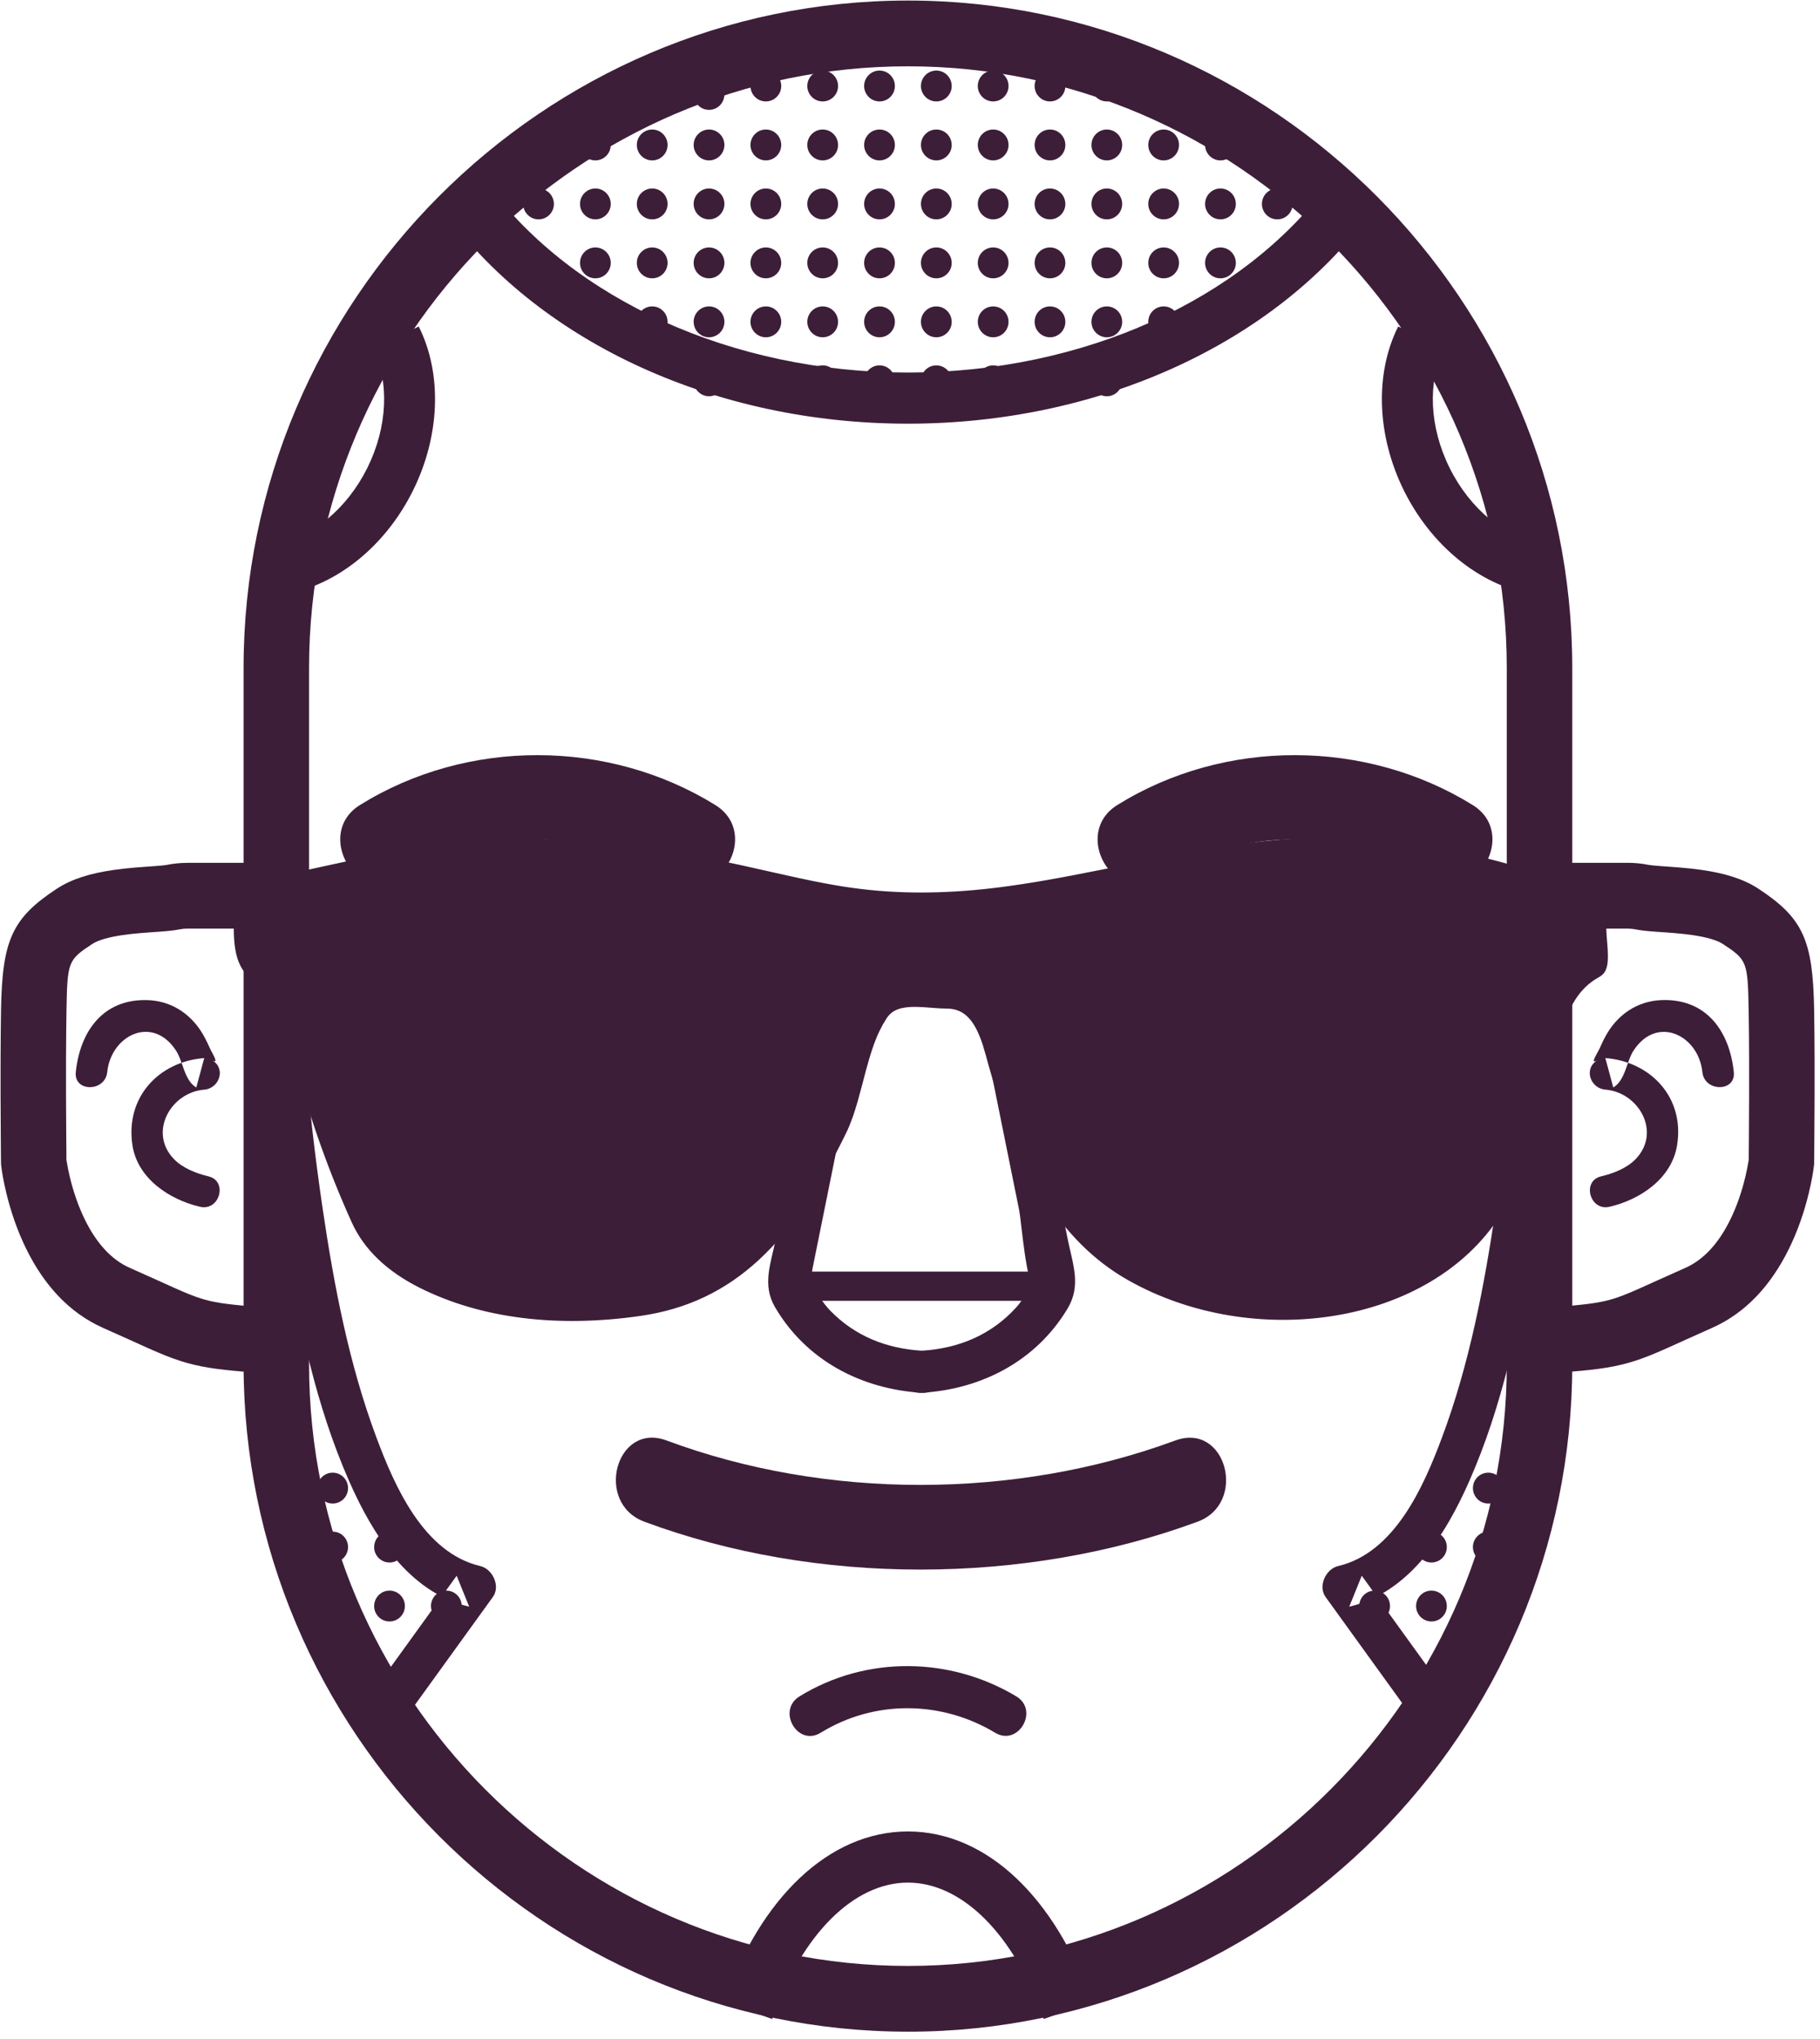 <svg width="125" height="140" xmlns="http://www.w3.org/2000/svg"><g fill="none" fill-rule="evenodd"><path d="M80.723 98.905c-11.006 4.062-24 4.074-34.94 0-3.48-1.297-4.98 4.29-1.53 5.576 11.783 4.39 26.14 4.38 38 0 3.45-1.272 1.96-6.863-1.53-5.575M86.486 59.787c2.165.013 4.34.2 6.474.44 4.653.526 11.15 1.337 11.467 7.107.236 4.31-.806 8.665-2.183 12.765-1.304 3.884-4.07 6.72-8.117 7.686-8.777 2.094-17.488-.095-21.693-8.833-5.16-10.724-4.907-15.91 7.63-18.574 2.102-.448 4.257-.607 6.422-.593m-45.77 0c2.165-.014 4.32.145 6.425.592 12.536 2.662 12.79 7.85 7.63 18.573-4.206 8.738-12.916 10.927-21.694 8.833-4.046-.966-6.813-3.802-8.117-7.687-1.378-4.1-2.42-8.456-2.184-12.766.316-5.77 6.814-6.58 11.467-7.106 2.136-.24 4.31-.428 6.474-.44m50.41-2.017c-7.624.05-14.972 2.446-22.457 3.403-3.124.4-6.343.497-9.472.126-4.16-.496-8.19-1.807-12.346-2.395-3.715-.526-7.477-1.075-11.216-1.097-6.534-.04-12.854 2.016-19.26 3.125 0 1.882-.38 4.297.578 5.62.988 1.364 2.654 2.612 3.087 4.46 1.026 4.385 2.48 8.683 4.342 12.803.904 2.003 2.61 3.4 4.516 4.36 4.59 2.316 10.02 2.656 15.056 1.928 7.17-1.037 11.06-6.44 14.027-12.613 1.112-2.51 1.236-5.405 2.698-7.698.87-1.363 2.887-.79 4.33-.794 2.146-.008 2.663 2.403 3.11 4.007 1.584 5.674 4.224 11.694 9.473 14.667 7.838 4.44 20.184 3.61 25.27-4.397 1.99-3.134 2.54-6.936 3.537-10.485.608-2.16 1.15-4.734 3.313-5.922.872-.48.26-2.39.388-3.503.14-1.21.41-2.282-1.305-2.52-2.992-.415-5.895-1.677-8.958-2.104-2.902-.404-5.746-.99-8.707-.97" fill="#3D1E39"/><path d="M86.484 60.037c1.94.013 3.97.16 6.448.44 3.568.403 5.458.76 7.288 1.567 2.452 1.08 3.82 2.766 3.958 5.304.208 3.817-.55 7.848-2.17 12.67-1.32 3.925-4.09 6.605-7.94 7.523-9.476 2.263-17.542-.66-21.41-8.697-5.53-11.492-4.113-15.76 7.456-18.22 1.966-.417 4.065-.6 6.37-.586zm.004-.5c-2.34-.016-4.474.17-6.477.596-11.922 2.533-13.46 7.17-7.8 18.93 3.978 8.267 12.287 11.28 21.975 8.967 4.02-.96 6.924-3.767 8.296-7.85 1.64-4.88 2.41-8.968 2.197-12.86-.15-2.743-1.643-4.584-4.257-5.735-1.89-.834-3.814-1.198-7.432-1.606-2.495-.283-4.54-.432-6.5-.444zm-45.77.5c2.306-.014 4.405.17 6.37.587 11.57 2.458 12.986 6.727 7.456 18.22-3.867 8.035-11.933 10.96-21.41 8.698-3.85-.92-6.62-3.6-7.94-7.523-1.618-4.824-2.378-8.855-2.17-12.672.14-2.538 1.507-4.223 3.96-5.304 1.83-.807 3.72-1.164 7.287-1.567 2.48-.28 4.51-.427 6.448-.44zm-.003-.5c-1.96.01-4.004.16-6.5.442-3.618.407-5.54.77-7.432 1.605-2.614 1.15-4.107 2.992-4.257 5.736-.213 3.892.558 7.98 2.196 12.86 1.372 4.083 4.275 6.89 8.296 7.85 9.69 2.312 17.998-.7 21.976-8.968 5.66-11.76 4.12-16.396-7.8-18.93-2.005-.424-4.14-.61-6.48-.596zm50.412-2.017c-3.962.026-7.085.5-14.007 1.9l-1.117.225c-3.22.647-5.245 1.008-7.364 1.28-3.294.42-6.457.476-9.413.125-1.765-.21-3.287-.51-6.23-1.176l-.292-.066c-2.883-.654-4.18-.92-5.818-1.152l-.47-.066c-3.418-.484-5.052-.69-7.017-.855-1.328-.11-2.57-.17-3.763-.178-3.776-.022-6.744.46-13.35 1.913l-.466.102c-2.513.552-3.93.845-5.486 1.114l-.207.036v.21c0 .342-.01.614-.037 1.3-.013.314-.02.474-.025.66-.06 1.88.09 2.984.687 3.81.153.21.328.427.54.675.17.196.345.392.7.784 1.085 1.214 1.582 1.956 1.806 2.91 1.03 4.41 2.492 8.722 4.356 12.85.86 1.904 2.463 3.386 4.632 4.48 4.308 2.174 9.61 2.76 15.204 1.952 6.403-.926 10.522-5.067 14.216-12.752.38-.856.627-1.655 1.006-3.106l.07-.268c.584-2.25.923-3.226 1.607-4.3.43-.677 1.168-.857 2.53-.773.14.01.266.018.5.037.582.046.803.06 1.088.06 1.245-.006 1.956.835 2.5 2.527.063.2.124.407.195.662l.174.633c2.004 7.176 4.934 12.18 9.59 14.818 8.572 4.857 20.748 3.164 25.602-4.48 1.234-1.944 1.878-3.83 2.807-7.588l.102-.412c.31-1.258.46-1.85.658-2.55l.07-.252c.022-.083.14-.516.176-.64.068-.247.126-.45.183-.644.656-2.215 1.402-3.488 2.762-4.236.6-.33.68-.94.562-2.343l-.01-.106c-.057-.684-.07-.96-.036-1.246l.027-.22c.11-.89.12-1.21-.023-1.602-.198-.54-.685-.86-1.522-.976-.946-.13-1.91-.347-3.173-.69-.35-.096-.597-.166-1.28-.36-2.19-.62-3.22-.874-4.506-1.054-.557-.077-1.016-.146-1.99-.297l-.897-.138c-2.53-.385-4.14-.55-5.856-.537zm.003.5c1.684-.01 3.27.152 5.78.533l.894.138c.977.152 1.437.22 1.997.3 1.256.174 2.272.424 4.44 1.04.683.194.93.263 1.284.36 1.282.35 2.265.57 3.235.703.67.093.995.307 1.12.653.105.285.097.567-.003 1.367l-.027.223c-.038.332-.026.625.035 1.345.004.054.004.054.01.107.097 1.178.034 1.675-.305 1.86-1.506.828-2.312 2.203-3.002 4.534-.058.2-.116.403-.186.654l-.176.64-.07.248c-.2.71-.35 1.304-.662 2.567l-.102.41c-.916 3.708-1.548 5.556-2.744 7.44-4.698 7.398-16.577 9.05-24.935 4.314-4.515-2.56-7.383-7.457-9.354-14.517-.03-.097-.144-.52-.176-.633-.072-.26-.135-.475-.202-.68-.602-1.878-1.452-2.882-2.976-2.877-.266 0-.48-.012-1.046-.057-.238-.02-.366-.028-.51-.037-1.527-.095-2.42.123-2.982 1.004-.722 1.13-1.072 2.143-1.67 4.442l-.07.267c-.372 1.426-.614 2.205-.975 3.022-3.627 7.542-7.63 11.57-13.834 12.466-5.5.795-10.702.22-14.91-1.904-2.074-1.047-3.593-2.45-4.4-4.24-1.85-4.097-3.303-8.38-4.326-12.756-.248-1.06-.783-1.86-1.92-3.13-.356-.394-.528-.586-.693-.777-.203-.24-.37-.446-.513-.644-.51-.704-.648-1.73-.592-3.498.005-.184.01-.343.024-.654.028-.695.037-.97.037-1.32l-.208.247c1.566-.27 2.987-.564 5.508-1.118l.465-.102c6.57-1.445 9.514-1.923 13.24-1.9 1.182.006 2.41.066 3.726.175 1.95.163 3.58.37 6.988.852l.47.066c1.618.23 2.907.493 5.777 1.144l.293.066c2.96.67 4.493.973 6.28 1.185 3 .356 6.203.3 9.534-.126 2.134-.273 4.168-.636 7.4-1.285.308-.062.54-.11 1.117-.225 6.89-1.392 9.99-1.864 13.91-1.89z" fill="#3D1E39"/><path d="M34.24 60.232c4.272-.482 8.69-.743 12.898.15 12.536 2.664 12.79 7.85 7.628 18.575-4.205 8.738-12.91 10.928-21.688 8.833-4.046-.965-6.814-3.812-8.12-7.696-1.376-4.1-2.424-8.453-2.188-12.762.316-5.77 6.818-6.574 11.47-7.1z" fill="#3D1E39"/><path d="M34.24 60.232c4.272-.482 8.69-.743 12.898.15 12.536 2.664 12.79 7.85 7.628 18.575-4.205 8.738-12.91 10.928-21.688 8.833-4.046-.965-6.814-3.812-8.12-7.696-1.376-4.1-2.424-8.453-2.188-12.762.316-5.77 6.818-6.574 11.47-7.1z"/><path d="M92.957 60.232c-4.27-.482-8.69-.743-12.897.15-12.535 2.664-12.788 7.85-7.627 18.575 4.205 8.738 12.91 10.928 21.688 8.833 4.047-.965 6.815-3.812 8.12-7.696 1.377-4.1 2.425-8.453 2.19-12.762-.317-5.77-6.82-6.574-11.473-7.1z" fill="#3D1E39"/><path d="M92.957 60.232c-4.27-.482-8.69-.743-12.897.15-12.535 2.664-12.788 7.85-7.627 18.575 4.205 8.738 12.91 10.928 21.688 8.833 4.047-.965 6.815-3.812 8.12-7.696 1.377-4.1 2.425-8.453 2.19-12.762-.317-5.77-6.82-6.574-11.473-7.1z"/><path d="M62.357 134.983c-22.616 0-41.13-18.594-41.13-41.31v-47.81c0-22.714 18.514-41.31 41.13-41.31 22.617 0 41.13 18.596 41.13 41.31v47.81c0 22.716-18.513 41.31-41.13 41.31zm0 4.516c25.1 0 45.628-20.617 45.628-45.826v-47.81c0-25.21-20.527-45.826-45.628-45.826-25.1 0-45.628 20.617-45.628 45.826v47.81c0 25.21 20.527 45.825 45.627 45.825z" fill="#3D1E39"/><path d="M107.665 63.76h4.136c.187 0 .365.02.536.053.372.076.756.115 1.444.165l.592.04.614.048c.465.04.866.082 1.238.136.997.144 1.717.36 2.1.61 1.673 1.104 1.718 1.205 1.776 4.61.017.955.026 2.066.03 3.302.005 1.69 0 3.504-.014 5.285l-.01 1.28-.006.477.014-.228c-.004.038-.02.144-.046.306-.048.29-.114.616-.2.97-.24 1.01-.584 2.02-1.038 2.94-.79 1.606-1.816 2.74-3.072 3.296-.87.383-3 1.35-3.076 1.382-.822.366-1.326.568-1.797.718-.816.26-1.674.396-3.4.536l.36 4.5c2.034-.163 3.194-.35 4.394-.73.663-.21 1.303-.467 2.265-.895.096-.043 2.218-1.005 3.06-1.377 2.348-1.035 4.075-2.95 5.296-5.427.617-1.252 1.067-2.57 1.382-3.888.19-.794.296-1.427.34-1.824l.014-.114v-.114l.006-.485c.004-.385.008-.82.01-1.292.014-1.796.02-3.625.015-5.333-.004-1.256-.013-2.387-.03-3.366-.082-4.785-.755-6.296-3.806-8.307-1.05-.692-2.335-1.076-3.927-1.305-.47-.068-.956-.12-1.503-.166-.208-.018-.416-.033-.67-.05-.077-.007-.48-.035-.588-.043-.49-.035-.76-.063-.88-.087-.464-.094-.94-.14-1.42-.14h-4.137v4.515zM17.003 59.245h-4.137c-.48 0-.957.047-1.424.142-.117.023-.385.05-.877.086l-.588.042c-.254.018-.462.033-.67.05-.547.047-1.032.1-1.502.167-1.593.23-2.88.613-3.928 1.305C.825 63.047.153 64.56.07 69.344c-.016.98-.026 2.11-.03 3.366-.005 1.708 0 3.537.014 5.333l.01 1.292.006.485.002.114.012.114c.045.397.15 1.03.34 1.824.317 1.317.766 2.636 1.382 3.887 1.222 2.477 2.948 4.39 5.295 5.426.844.372 2.967 1.334 3.062 1.377.962.428 1.602.685 2.266.895 1.2.38 2.36.567 4.395.73l.36-4.5c-1.727-.14-2.585-.277-3.4-.536-.472-.15-.976-.352-1.798-.718-.074-.033-2.207-1-3.076-1.382-1.257-.555-2.282-1.69-3.073-3.296-.454-.92-.797-1.93-1.04-2.94-.084-.354-.15-.68-.198-.97-.028-.162-.043-.268-.047-.307l.014.227-.005-.476c-.004-.38-.007-.812-.01-1.28-.014-1.782-.02-3.596-.015-5.286.004-1.236.014-2.347.03-3.302.058-3.405.103-3.506 1.777-4.61.382-.25 1.103-.466 2.1-.61.372-.054.772-.097 1.237-.136.187-.015.378-.03.615-.047l.593-.042c.687-.05 1.07-.09 1.442-.164.172-.035.35-.053.536-.053h4.137v-4.515z" fill="#3D1E39"/><path d="M110.544 82.86c2.115-.493 4.272-1.945 4.64-4.222.536-3.29-1.82-5.75-4.927-5.99l.545 2.02c.835-.498.896-1.77 1.392-2.533 1.602-2.458 4.463-1.067 4.726 1.474.142 1.374 2.303 1.388 2.16 0-.29-2.793-1.87-5.035-4.92-4.943-1.31.04-2.455.612-3.298 1.61-.424.502-.72 1.078-.982 1.674-.177.4-.73 1.18-.168.845-.968.577-.488 1.94.545 2.02 2.277.178 3.864 2.895 2.095 4.756-.597.63-1.55 1.004-2.382 1.198-1.353.315-.78 2.407.574 2.09M14.316 80.768c-.834-.194-1.786-.572-2.382-1.197-1.763-1.847-.185-4.577 2.095-4.754 1.03-.08 1.514-1.443.544-2.02.518.308.01-.447-.167-.845-.247-.557-.515-1.083-.898-1.563-.85-1.062-2.02-1.677-3.383-1.72-3.05-.095-4.63 2.153-4.92 4.942-.143 1.386 2.017 1.376 2.16 0 .262-2.54 3.116-3.944 4.725-1.475.498.765.556 2.034 1.392 2.533l.545-2.02c-3.13.242-5.434 2.7-4.93 5.99.35 2.278 2.54 3.732 4.642 4.22 1.352.316 1.93-1.774.574-2.09M79.646 60.267c5.692-3.54 12.94-3.498 18.59 0 3.165 1.958 6.06-3.043 2.908-4.994-7.332-4.537-17.02-4.593-24.404 0-3.145 1.956-.257 6.96 2.906 4.994M56.366 118.973c3.698-2.278 8.3-2.214 11.983 0 1.593.957 3.042-1.542 1.452-2.497-4.543-2.73-10.322-2.814-14.89 0-1.576.97-.132 3.473 1.454 2.497M27.63 60.267c5.69-3.54 12.938-3.498 18.59 0 3.164 1.958 6.06-3.043 2.907-4.994-7.333-4.537-17.02-4.593-24.404 0-3.145 1.956-.257 6.96 2.906 4.994M56.928 67.055l-3.646 18.022c-.335 1.656-.952 3.13-.06 4.66 2.138 3.672 5.94 5.642 10.084 5.894 1.85.114 1.845-2.78 0-2.89-2.422-.148-4.588-1-6.294-2.762-.51-.53-.847-1.142-1.304-1.7-.198-.24-.515-1.246-.29-.13.223 1.103.285-.544.388-1.05l.804-3.978 3.094-15.296c.368-1.817-2.407-2.594-2.776-.77" fill="#3D1E39"/><path d="M66.91 67.824l3.093 15.296c.144.713.478 5.192 1.125 5.56-.886-.503.74-1.542-.223-.402-.406.48-.7 1.04-1.132 1.513-1.715 1.88-3.954 2.797-6.466 2.95-1.84.11-1.854 3.004 0 2.89 4.103-.248 7.828-2.165 10-5.756.974-1.61.38-3.036.024-4.797l-3.645-18.022c-.368-1.822-3.144-1.05-2.776.77" fill="#3D1E39"/><path fill="#3D1E39" d="M54.093 89.318H72.52V87.31H54.093M17.538 61.503c.11 7.995.834 16.05 2.106 23.94.888 5.51 2.067 11.09 4.32 16.22 1.613 3.673 4.095 7.675 8.26 8.653-.288-.708-.574-1.416-.86-2.124l-5.663 7.84c-1.09 1.507 1.407 2.952 2.486 1.458l5.663-7.838c.54-.748-.02-1.926-.862-2.124-3.88-.913-5.865-5.433-7.13-8.816-1.89-5.05-2.916-10.43-3.702-15.752-1.045-7.08-1.64-14.295-1.74-21.457-.024-1.86-2.903-1.864-2.878 0M104.473 61.503c-.098 7.162-.694 14.376-1.74 21.457-.784 5.322-1.81 10.702-3.7 15.752-1.264 3.38-3.252 7.904-7.13 8.816-.842.198-1.4 1.376-.86 2.124l5.66 7.838c1.08 1.492 3.577.05 2.487-1.46l-5.662-7.838-.86 2.124c4.163-.978 6.646-4.98 8.258-8.652 2.254-5.13 3.43-10.71 4.32-16.222 1.272-7.89 1.997-15.944 2.106-23.94.026-1.86-2.854-1.86-2.88 0M91.22 12.662c-5.876 7.902-16.787 12.916-28.863 12.916S39.37 20.564 33.493 12.662l-2.802 2.102c6.57 8.83 18.53 14.327 31.667 14.327s25.1-5.497 31.666-14.326l-2.802-2.102zM25.635 23.994c1.104 2.204 1 5.306-.406 8.134-1.407 2.827-3.813 4.775-6.23 5.214l.622 3.456c3.55-.644 6.857-3.32 8.736-7.1 1.88-3.782 2.024-8.044.402-11.282l-3.125 1.578zM96.03 22.416c-1.622 3.238-1.478 7.5.4 11.28 1.88 3.78 5.187 6.458 8.738 7.102l.62-3.456c-2.416-.44-4.822-2.387-6.227-5.214-1.405-2.828-1.51-5.93-.406-8.134l-3.125-1.578zM53.034 138.627c2.037-5.843 5.627-9.365 9.323-9.365 3.697 0 7.287 3.522 9.324 9.365l3.303-1.16c-2.477-7.104-7.18-11.717-12.626-11.717-5.445 0-10.148 4.613-12.625 11.717l3.302 1.16zM53.656 5.905c0 .586-.473 1.06-1.056 1.06-.583 0-1.056-.474-1.056-1.06 0-.586.473-1.06 1.056-1.06.583 0 1.056.474 1.056 1.06M65.365 5.905c0 .586-.473 1.06-1.056 1.06-.584 0-1.057-.474-1.057-1.06 0-.586.473-1.06 1.056-1.06.582 0 1.055.474 1.055 1.06M69.267 5.905c0 .586-.472 1.06-1.055 1.06s-1.056-.474-1.056-1.06c0-.586.473-1.06 1.056-1.06.583 0 1.055.474 1.055 1.06M77.073 5.905c0 .586-.473 1.06-1.055 1.06-.584 0-1.056-.474-1.056-1.06 0-.586.472-1.06 1.056-1.06.582 0 1.055.474 1.055 1.06M73.17 5.905c0 .586-.473 1.06-1.055 1.06-.584 0-1.056-.474-1.056-1.06 0-.586.47-1.06 1.055-1.06.582 0 1.055.474 1.055 1.06M61.462 5.905c0 .586-.473 1.06-1.056 1.06-.583 0-1.056-.474-1.056-1.06 0-.586.473-1.06 1.056-1.06.583 0 1.056.474 1.056 1.06M57.56 5.905c0 .586-.474 1.06-1.057 1.06s-1.056-.474-1.056-1.06c0-.586.473-1.06 1.056-1.06.583 0 1.056.474 1.056 1.06M41.947 9.953c0 .586-.473 1.06-1.055 1.06-.584 0-1.056-.474-1.056-1.06 0-.586.472-1.06 1.056-1.06.582 0 1.055.474 1.055 1.06M53.656 9.953c0 .586-.473 1.06-1.056 1.06-.583 0-1.056-.474-1.056-1.06 0-.586.473-1.06 1.056-1.06.583 0 1.056.474 1.056 1.06M65.365 9.953c0 .586-.473 1.06-1.056 1.06-.584 0-1.057-.474-1.057-1.06 0-.586.473-1.06 1.056-1.06.582 0 1.055.474 1.055 1.06M69.267 9.953c0 .586-.472 1.06-1.055 1.06s-1.056-.474-1.056-1.06c0-.586.473-1.06 1.056-1.06.583 0 1.055.474 1.055 1.06M84.88 9.953c0 .586-.474 1.06-1.057 1.06s-1.056-.474-1.056-1.06c0-.586.473-1.06 1.056-1.06.583 0 1.056.474 1.056 1.06M80.976 9.953c0 .586-.473 1.06-1.055 1.06-.583 0-1.056-.474-1.056-1.06 0-.586.473-1.06 1.057-1.06.583 0 1.056.474 1.056 1.06M77.073 9.953c0 .586-.473 1.06-1.055 1.06-.584 0-1.056-.474-1.056-1.06 0-.586.472-1.06 1.056-1.06.582 0 1.055.474 1.055 1.06M73.17 9.953c0 .586-.473 1.06-1.055 1.06-.584 0-1.056-.474-1.056-1.06 0-.586.47-1.06 1.055-1.06.582 0 1.055.474 1.055 1.06M61.462 9.953c0 .586-.473 1.06-1.056 1.06-.583 0-1.056-.474-1.056-1.06 0-.586.473-1.06 1.056-1.06.583 0 1.056.474 1.056 1.06M57.56 9.953c0 .586-.474 1.06-1.057 1.06s-1.056-.474-1.056-1.06c0-.586.473-1.06 1.056-1.06.583 0 1.056.474 1.056 1.06M49.753 9.953c0 .586-.473 1.06-1.056 1.06-.583 0-1.056-.474-1.056-1.06 0-.586.474-1.06 1.057-1.06s1.056.474 1.056 1.06M49.753 6.483c0 .586-.473 1.06-1.056 1.06-.583 0-1.056-.474-1.056-1.06 0-.586.474-1.06 1.057-1.06s1.056.474 1.056 1.06M45.85 9.953c0 .586-.473 1.06-1.055 1.06-.584 0-1.057-.474-1.057-1.06 0-.586.473-1.06 1.057-1.06.582 0 1.055.474 1.055 1.06"/><path d="M41.947 14.002c0 .585-.473 1.06-1.055 1.06-.584 0-1.056-.475-1.056-1.06 0-.586.472-1.06 1.056-1.06.582 0 1.055.474 1.055 1.06M53.656 14.002c0 .585-.473 1.06-1.056 1.06-.583 0-1.056-.475-1.056-1.06 0-.586.473-1.06 1.056-1.06.583 0 1.056.474 1.056 1.06M65.365 14.002c0 .585-.473 1.06-1.056 1.06-.584 0-1.057-.475-1.057-1.06 0-.586.473-1.06 1.056-1.06.582 0 1.055.474 1.055 1.06M69.267 14.002c0 .585-.472 1.06-1.055 1.06s-1.056-.475-1.056-1.06c0-.586.473-1.06 1.056-1.06.583 0 1.055.474 1.055 1.06M84.88 14.002c0 .585-.474 1.06-1.057 1.06s-1.056-.475-1.056-1.06c0-.586.473-1.06 1.056-1.06.583 0 1.056.474 1.056 1.06M88.782 14.002c0 .585-.473 1.06-1.056 1.06-.583 0-1.056-.475-1.056-1.06 0-.586.473-1.06 1.056-1.06.583 0 1.056.474 1.056 1.06M80.976 14.002c0 .585-.473 1.06-1.055 1.06-.583 0-1.056-.475-1.056-1.06 0-.586.473-1.06 1.057-1.06.583 0 1.056.474 1.056 1.06M77.073 14.002c0 .585-.473 1.06-1.055 1.06-.584 0-1.056-.475-1.056-1.06 0-.586.472-1.06 1.056-1.06.582 0 1.055.474 1.055 1.06M73.17 14.002c0 .585-.473 1.06-1.055 1.06-.584 0-1.056-.475-1.056-1.06 0-.586.47-1.06 1.055-1.06.582 0 1.055.474 1.055 1.06M61.462 14.002c0 .585-.473 1.06-1.056 1.06-.583 0-1.056-.475-1.056-1.06 0-.586.473-1.06 1.056-1.06.583 0 1.056.474 1.056 1.06M57.56 14.002c0 .585-.474 1.06-1.057 1.06s-1.056-.475-1.056-1.06c0-.586.473-1.06 1.056-1.06.583 0 1.056.474 1.056 1.06M49.753 14.002c0 .585-.473 1.06-1.056 1.06-.583 0-1.056-.475-1.056-1.06 0-.586.474-1.06 1.057-1.06s1.056.474 1.056 1.06M45.85 14.002c0 .585-.473 1.06-1.055 1.06-.584 0-1.057-.475-1.057-1.06 0-.586.473-1.06 1.057-1.06.582 0 1.055.474 1.055 1.06M38.044 14.002c0 .585-.473 1.06-1.055 1.06-.585 0-1.057-.475-1.057-1.06 0-.586.472-1.06 1.056-1.06.58 0 1.054.474 1.054 1.06M41.947 18.05c0 .586-.473 1.06-1.055 1.06-.584 0-1.056-.474-1.056-1.06 0-.586.472-1.06 1.056-1.06.582 0 1.055.474 1.055 1.06M53.656 18.05c0 .586-.473 1.06-1.056 1.06-.583 0-1.056-.474-1.056-1.06 0-.586.473-1.06 1.056-1.06.583 0 1.056.474 1.056 1.06M65.365 18.05c0 .586-.473 1.06-1.056 1.06-.584 0-1.057-.474-1.057-1.06 0-.586.473-1.06 1.056-1.06.582 0 1.055.474 1.055 1.06M69.267 18.05c0 .586-.472 1.06-1.055 1.06s-1.056-.474-1.056-1.06c0-.586.473-1.06 1.056-1.06.583 0 1.055.474 1.055 1.06M84.88 18.05c0 .586-.474 1.06-1.057 1.06s-1.056-.474-1.056-1.06c0-.586.473-1.06 1.056-1.06.583 0 1.056.474 1.056 1.06M88.782 18.05c0 .586-.473 1.06-1.056 1.06-.583 0-1.056-.474-1.056-1.06 0-.586.473-1.06 1.056-1.06.583 0 1.056.474 1.056 1.06M80.976 18.05c0 .586-.473 1.06-1.055 1.06-.583 0-1.056-.474-1.056-1.06 0-.586.473-1.06 1.057-1.06.583 0 1.056.474 1.056 1.06M77.073 18.05c0 .586-.473 1.06-1.055 1.06-.584 0-1.056-.474-1.056-1.06 0-.586.472-1.06 1.056-1.06.582 0 1.055.474 1.055 1.06M73.17 18.05c0 .586-.473 1.06-1.055 1.06-.584 0-1.056-.474-1.056-1.06 0-.586.47-1.06 1.055-1.06.582 0 1.055.474 1.055 1.06M61.462 18.05c0 .586-.473 1.06-1.056 1.06-.583 0-1.056-.474-1.056-1.06 0-.586.473-1.06 1.056-1.06.583 0 1.056.474 1.056 1.06M57.56 18.05c0 .586-.474 1.06-1.057 1.06s-1.056-.474-1.056-1.06c0-.586.473-1.06 1.056-1.06.583 0 1.056.474 1.056 1.06M49.753 18.05c0 .586-.473 1.06-1.056 1.06-.583 0-1.056-.474-1.056-1.06 0-.586.474-1.06 1.057-1.06s1.056.474 1.056 1.06M45.85 18.05c0 .586-.473 1.06-1.055 1.06-.584 0-1.057-.474-1.057-1.06 0-.586.473-1.06 1.057-1.06.582 0 1.055.474 1.055 1.06M38.044 18.05c0 .586-.473 1.06-1.055 1.06-.585 0-1.057-.474-1.057-1.06 0-.586.472-1.06 1.056-1.06.58 0 1.054.474 1.054 1.06M41.947 22.098c0 .586-.473 1.06-1.055 1.06-.584 0-1.056-.474-1.056-1.06 0-.586.472-1.06 1.056-1.06.582 0 1.055.474 1.055 1.06M53.656 22.098c0 .586-.473 1.06-1.056 1.06-.583 0-1.056-.474-1.056-1.06 0-.586.473-1.06 1.056-1.06.583 0 1.056.474 1.056 1.06M65.365 22.098c0 .586-.473 1.06-1.056 1.06-.584 0-1.057-.474-1.057-1.06 0-.586.473-1.06 1.056-1.06.582 0 1.055.474 1.055 1.06M69.267 22.098c0 .586-.472 1.06-1.055 1.06s-1.056-.474-1.056-1.06c0-.586.473-1.06 1.056-1.06.583 0 1.055.474 1.055 1.06M84.88 22.098c0 .586-.474 1.06-1.057 1.06s-1.056-.474-1.056-1.06c0-.586.473-1.06 1.056-1.06.583 0 1.056.474 1.056 1.06M80.976 22.098c0 .586-.473 1.06-1.055 1.06-.583 0-1.056-.474-1.056-1.06 0-.586.473-1.06 1.057-1.06.583 0 1.056.474 1.056 1.06M77.073 22.098c0 .586-.473 1.06-1.055 1.06-.584 0-1.056-.474-1.056-1.06 0-.586.472-1.06 1.056-1.06.582 0 1.055.474 1.055 1.06M73.17 22.098c0 .586-.473 1.06-1.055 1.06-.584 0-1.056-.474-1.056-1.06 0-.586.47-1.06 1.055-1.06.582 0 1.055.474 1.055 1.06M61.462 22.098c0 .586-.473 1.06-1.056 1.06-.583 0-1.056-.474-1.056-1.06 0-.586.473-1.06 1.056-1.06.583 0 1.056.474 1.056 1.06M57.56 22.098c0 .586-.474 1.06-1.057 1.06s-1.056-.474-1.056-1.06c0-.586.473-1.06 1.056-1.06.583 0 1.056.474 1.056 1.06M49.753 22.098c0 .586-.473 1.06-1.056 1.06-.583 0-1.056-.474-1.056-1.06 0-.586.474-1.06 1.057-1.06s1.056.474 1.056 1.06M45.85 22.098c0 .586-.473 1.06-1.055 1.06-.584 0-1.057-.474-1.057-1.06 0-.586.473-1.06 1.057-1.06.582 0 1.055.474 1.055 1.06M53.656 26.147c0 .586-.473 1.06-1.056 1.06-.583 0-1.056-.474-1.056-1.06 0-.586.473-1.06 1.056-1.06.583 0 1.056.474 1.056 1.06M65.365 26.147c0 .586-.473 1.06-1.056 1.06-.584 0-1.057-.474-1.057-1.06 0-.586.473-1.06 1.056-1.06.582 0 1.055.474 1.055 1.06M69.267 26.147c0 .586-.472 1.06-1.055 1.06s-1.056-.474-1.056-1.06c0-.586.473-1.06 1.056-1.06.583 0 1.055.474 1.055 1.06M77.073 26.147c0 .586-.473 1.06-1.055 1.06-.584 0-1.056-.474-1.056-1.06 0-.586.472-1.06 1.056-1.06.582 0 1.055.474 1.055 1.06M73.17 26.147c0 .586-.473 1.06-1.055 1.06-.584 0-1.056-.474-1.056-1.06 0-.586.47-1.06 1.055-1.06.582 0 1.055.474 1.055 1.06M61.462 26.147c0 .586-.473 1.06-1.056 1.06-.583 0-1.056-.474-1.056-1.06 0-.586.473-1.06 1.056-1.06.583 0 1.056.474 1.056 1.06M57.56 26.147c0 .586-.474 1.06-1.057 1.06s-1.056-.474-1.056-1.06c0-.586.473-1.06 1.056-1.06.583 0 1.056.474 1.056 1.06M49.753 26.147c0 .586-.473 1.06-1.056 1.06-.583 0-1.056-.474-1.056-1.06 0-.586.474-1.06 1.057-1.06s1.056.474 1.056 1.06M103.274 102.175c0 .586-.473 1.06-1.056 1.06-.583 0-1.056-.474-1.056-1.06 0-.586.473-1.06 1.056-1.06.583 0 1.056.474 1.056 1.06M99.37 106.223c0 .586-.472 1.06-1.055 1.06s-1.056-.474-1.056-1.06c0-.586.472-1.06 1.055-1.06s1.056.474 1.056 1.06M103.274 106.223c0 .586-.473 1.06-1.056 1.06-.583 0-1.056-.474-1.056-1.06 0-.586.473-1.06 1.056-1.06.583 0 1.056.474 1.056 1.06M95.468 110.272c0 .585-.473 1.06-1.056 1.06-.583 0-1.056-.475-1.056-1.06 0-.586.473-1.06 1.056-1.06.583 0 1.056.474 1.056 1.06M99.37 110.272c0 .585-.472 1.06-1.055 1.06s-1.056-.475-1.056-1.06c0-.586.472-1.06 1.055-1.06s1.056.474 1.056 1.06M103.274 110.272c0 .585-.473 1.06-1.056 1.06-.583 0-1.056-.475-1.056-1.06 0-.586.473-1.06 1.056-1.06.583 0 1.056.474 1.056 1.06M21.793 102.175c0 .586.473 1.06 1.055 1.06.584 0 1.056-.474 1.056-1.06 0-.586-.472-1.06-1.056-1.06-.582 0-1.055.474-1.055 1.06M25.696 106.223c0 .586.473 1.06 1.055 1.06.585 0 1.057-.474 1.057-1.06 0-.586-.472-1.06-1.056-1.06-.58 0-1.054.474-1.054 1.06M21.793 106.223c0 .586.473 1.06 1.055 1.06.584 0 1.056-.474 1.056-1.06 0-.586-.472-1.06-1.056-1.06-.582 0-1.055.474-1.055 1.06M29.6 110.272c0 .585.47 1.06 1.054 1.06.584 0 1.056-.475 1.056-1.06 0-.586-.472-1.06-1.056-1.06-.583 0-1.055.474-1.055 1.06M25.696 110.272c0 .585.473 1.06 1.055 1.06.585 0 1.057-.475 1.057-1.06 0-.586-.472-1.06-1.056-1.06-.58 0-1.054.474-1.054 1.06M21.793 110.272c0 .585.473 1.06 1.055 1.06.584 0 1.056-.475 1.056-1.06 0-.586-.472-1.06-1.056-1.06-.582 0-1.055.474-1.055 1.06" fill="#3D1E39"/></g></svg>